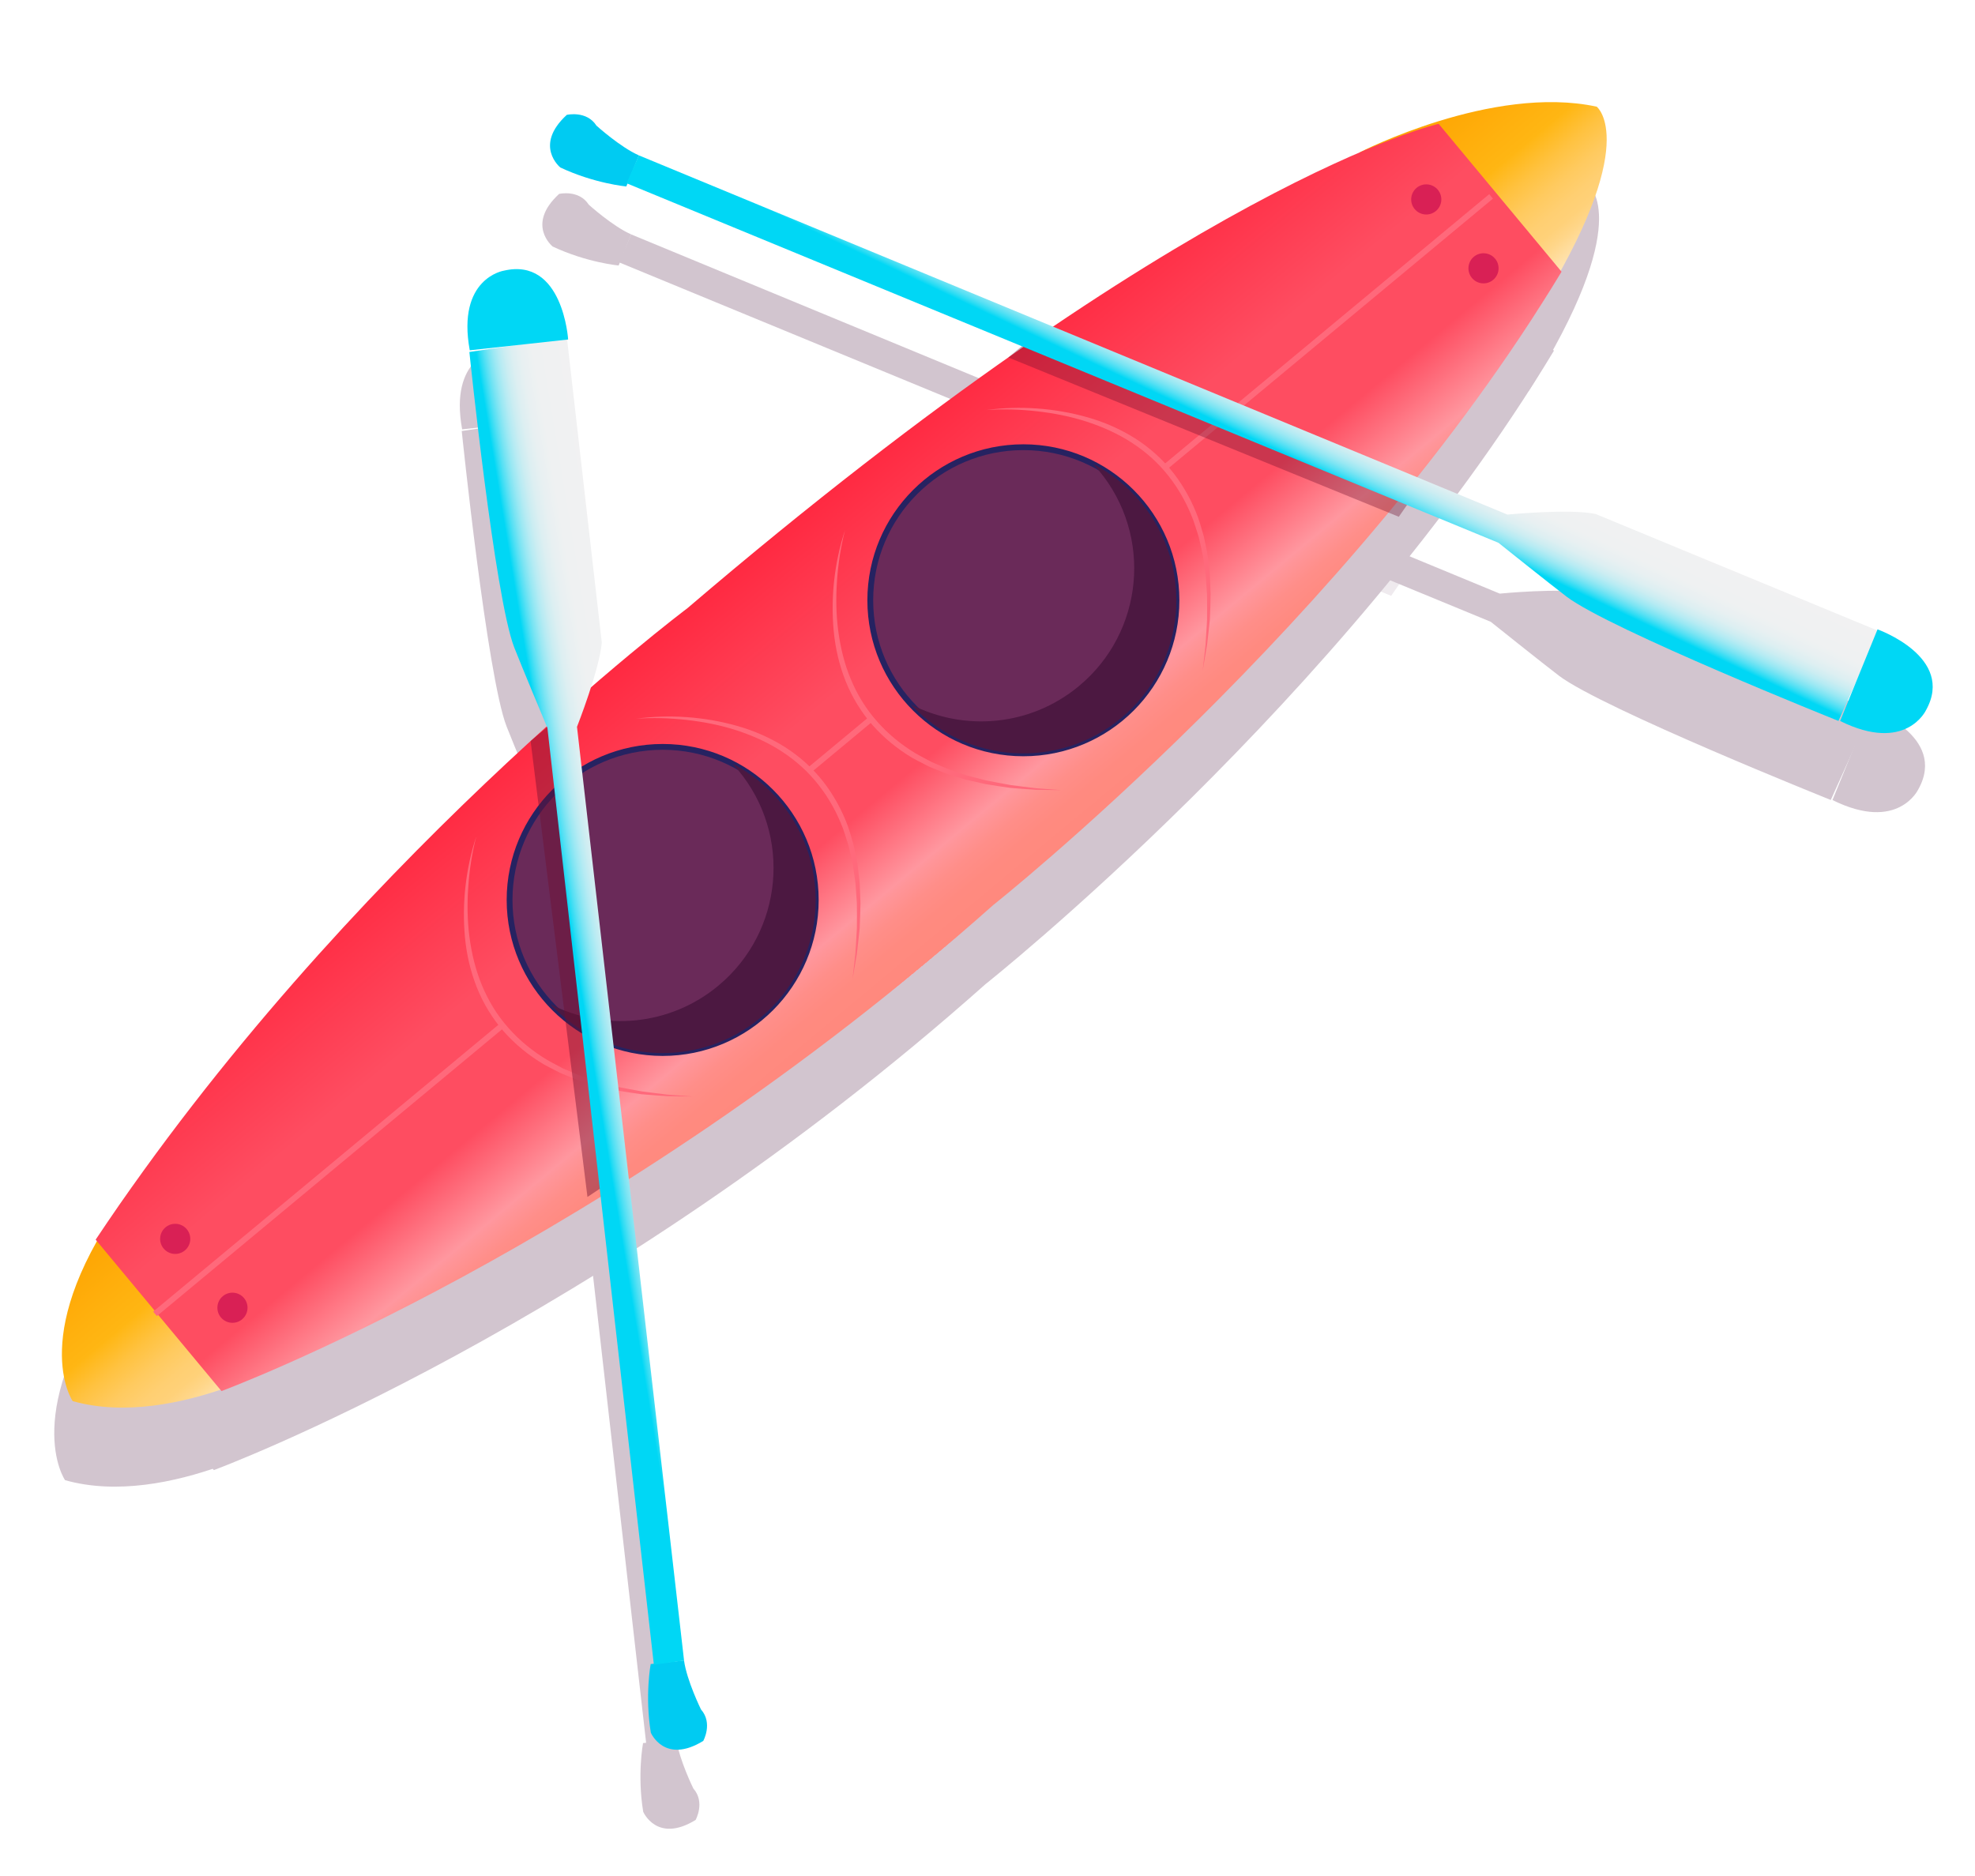 <?xml version="1.0" encoding="utf-8"?>
<!-- Generator: Adobe Illustrator 25.0.0, SVG Export Plug-In . SVG Version: 6.00 Build 0)  -->
<svg version="1.1" id="Layer_1" xmlns="http://www.w3.org/2000/svg" xmlns:xlink="http://www.w3.org/1999/xlink" x="0px" y="0px"
	 viewBox="0 0 627.87 596.48" style="enable-background:new 0 0 627.87 596.48;" xml:space="preserve">
<style type="text/css">
	.st0{opacity:0.25;}
	.st1{fill:#4C1841;}
	.st2{opacity:0.43;fill:#4C1841;}
	.st3{opacity:0.36;fill:#4C1841;}
	.st4{fill:url(#SVGID_1_);}
	.st5{fill:url(#SVGID_2_);}
	.st6{fill:url(#SVGID_3_);}
	.st7{fill:#6A2A59;stroke:#262261;stroke-width:1.846;stroke-miterlimit:10;}
	.st8{fill:#D92055;}
	.st9{fill:none;stroke:#FF697B;stroke-width:1.846;stroke-miterlimit:10;}
	.st10{fill:#FF697B;}
	.st11{opacity:0.43;fill:#700F2F;}
	.st12{opacity:0.36;fill:#700F2F;}
	.st13{fill:#00CBF2;}
	.st14{fill:url(#SVGID_4_);}
	.st15{fill:#00D7F5;}
	.st16{fill:url(#SVGID_5_);}
</style>
<g>
	<g class="st0">
		<path class="st1" d="M429.9,73.55c0,0,42.1-21.66,75.28-14.49c0,0,14.7,11.27-19.18,65.24L429.9,73.55z"/>
		<path class="st1" d="M94.78,454.71c0,0-41.12,25.23-74.1,15.91c0,0-15.09-21.78,18-66.66L94.78,454.71z"/>
		<path class="st1" d="M454.93,64.5c0,0-79.61,17.95-238.84,154.02c0,0-108.73,81.59-188.11,200.76l40,48.14
			c0,0,122.44-45.17,245.32-154.51c0,0,113.63-90.1,180.7-201.39L454.93,64.5z"/>
		<circle class="st1" cx="208.24" cy="311.27" r="48.67"/>
		<circle class="st1" cx="322.9" cy="215.99" r="48.67"/>
		<path class="st1" d="M353.98,253.45c-19.97,16.6-49.33,14.5-66.77-4.32c16.83,8.64,37.9,7,53.37-5.86
			c20.67-17.17,23.51-47.85,6.34-68.52c-0.58-0.7-1.16-1.37-1.78-2.03c5.66,2.91,10.84,6.98,15.17,12.19
			C377.48,205.58,374.66,236.26,353.98,253.45z"/>
		<path class="st1" d="M239.32,348.73c-19.97,16.6-49.33,14.5-66.77-4.32c16.83,8.64,37.9,7,53.37-5.86
			c20.67-17.17,23.51-47.85,6.34-68.52c-0.58-0.7-1.16-1.37-1.78-2.03c5.66,2.91,10.84,6.98,15.17,12.19
			C262.82,300.86,260,331.54,239.32,348.73z"/>
		<circle class="st1" cx="71.47" cy="440.93" r="4.79"/>
		<circle class="st1" cx="53.26" cy="419.03" r="4.79"/>
		<circle class="st1" cx="469.19" cy="110.44" r="4.79"/>
		<circle class="st1" cx="450.98" cy="88.54" r="4.79"/>
		<line class="st1" x1="471.6" y1="87.57" x2="368.29" y2="173.42"/>
		<line class="st1" x1="157.82" y1="350.66" x2="46.85" y2="442.87"/>
		<line class="st1" x1="274.46" y1="253.74" x2="255.04" y2="269.88"/>
		<path class="st1" d="M311.14,155.5c0,0,84.62-11.16,68.77,82.76"/>
		<path class="st1" d="M199.81,253.64c0,0,84.62-11.16,68.77,82.76"/>
		<path class="st1" d="M266.23,193.61c0,0-26.47,81.15,68.77,82.76"/>
		<path class="st1" d="M149,291.02c0,0-26.47,81.15,68.77,82.76"/>
		<polygon class="st2" points="166.25,260.74 184.33,405.71 192.53,400.24 174.33,254.03 		"/>
		<polygon class="st3" points="318.11,138.78 442.26,189.44 447.18,182.37 325.27,132.84 		"/>
		<g>
			<path class="st1" d="M196.67,84.42c0,0-10.17-0.94-20.98-6.04c0,0-8.59-6.95,2.06-16.73c0,0,6.29-1.47,9.43,3.43
				c0,0,7.57,6.85,13.49,9.45L196.67,84.42z"/>
			<path class="st1" d="M200.66,74.53l276.13,114.21c0,0,19.55-1.91,27.97-0.21l90.15,37.27l-12.89,28.55
				c0,0-72.74-29.12-86.41-39.5c-4.99-3.79-21.69-17.15-21.69-17.15L196.77,83.4L200.66,74.53z"/>
			<path class="st1" d="M594.45,225.25c0,0,24.83,8.79,15.41,25.7c0,0-6.4,13.77-27.3,3.43L594.45,225.25z"/>
		</g>
		<g>
			<path class="st1" d="M204.43,554.22c0,0-1.89,10.04,0.05,21.83c0,0,4.32,10.17,16.66,2.61c0,0,3.14-5.64-0.72-10.01
				c0,0-4.51-9.16-5.39-15.56L204.43,554.22z"/>
			<path class="st1" d="M215.04,553.1L181,256.23c0,0,7.2-18.28,7.88-26.83l-11.09-96.92l-31,4.56c0,0,8.04,77.94,14.26,93.94
				c2.27,5.84,10.54,25.57,10.54,25.57l33.85,297.88L215.04,553.1z"/>
			<path class="st1" d="M178.19,133.07c0,0-1.64-26.29-20.48-21.87c0,0-15,2.37-10.79,25.31L178.19,133.07z"/>
		</g>
	</g>
	<g>
		
			<linearGradient id="SVGID_1_" gradientUnits="userSpaceOnUse" x1="172.565" y1="134.185" x2="247.45" y2="134.185" gradientTransform="matrix(0.639 0.769 -0.769 0.639 451.094 -191.55)">
			<stop  offset="5.586592e-03" style="stop-color:#FEA200"/>
			<stop  offset="0.422" style="stop-color:#FFB613"/>
			<stop  offset="0.427" style="stop-color:#FFB715"/>
			<stop  offset="0.538" style="stop-color:#FFC240"/>
			<stop  offset="0.638" style="stop-color:#FFCA5F"/>
			<stop  offset="0.723" style="stop-color:#FFCF72"/>
			<stop  offset="0.782" style="stop-color:#FFD179"/>
			<stop  offset="0.832" style="stop-color:#FFD689"/>
			<stop  offset="0.929" style="stop-color:#FFE4B3"/>
			<stop  offset="0.978" style="stop-color:#FFEBCA"/>
		</linearGradient>
		<path class="st4" d="M432.33,48.41c0,0,42.1-21.66,75.28-14.49c0,0,14.7,11.27-19.18,65.24L432.33,48.41z"/>
		
			<linearGradient id="SVGID_2_" gradientUnits="userSpaceOnUse" x1="176.663" y1="702.726" x2="251.548" y2="702.726" gradientTransform="matrix(0.639 0.769 -0.769 0.639 451.094 -191.55)">
			<stop  offset="5.586592e-03" style="stop-color:#FEA200"/>
			<stop  offset="0.422" style="stop-color:#FFB613"/>
			<stop  offset="0.427" style="stop-color:#FFB715"/>
			<stop  offset="0.538" style="stop-color:#FFC240"/>
			<stop  offset="0.638" style="stop-color:#FFCA5F"/>
			<stop  offset="0.723" style="stop-color:#FFCF72"/>
			<stop  offset="0.782" style="stop-color:#FFD179"/>
			<stop  offset="0.832" style="stop-color:#FFD689"/>
			<stop  offset="0.929" style="stop-color:#FFE4B3"/>
			<stop  offset="0.978" style="stop-color:#FFEBCA"/>
		</linearGradient>
		<path class="st5" d="M97.21,429.58c0,0-41.12,25.23-74.1,15.91c0,0-15.09-21.78,18-66.66L97.21,429.58z"/>
		
			<linearGradient id="SVGID_3_" gradientUnits="userSpaceOnUse" x1="147.01" y1="420.32" x2="282.641" y2="420.32" gradientTransform="matrix(0.639 0.769 -0.769 0.639 451.094 -191.55)">
			<stop  offset="0" style="stop-color:#FF2941"/>
			<stop  offset="0.38" style="stop-color:#FE4D61"/>
			<stop  offset="0.631" style="stop-color:#FE4D61"/>
			<stop  offset="0.813" style="stop-color:#FF979F"/>
			<stop  offset="0.826" style="stop-color:#FF9599"/>
			<stop  offset="0.873" style="stop-color:#FF8E89"/>
			<stop  offset="0.926" style="stop-color:#FF8A80"/>
			<stop  offset="1" style="stop-color:#FF897D"/>
			<stop  offset="1" style="stop-color:#FF99A5"/>
		</linearGradient>
		<path class="st6" d="M457.36,39.37c0,0-79.61,17.95-238.84,154.02c0,0-108.73,81.59-188.11,200.76l40,48.14
			c0,0,122.44-45.17,245.32-154.51c0,0,113.63-90.1,180.7-201.39L457.36,39.37z"/>
		<circle class="st7" cx="210.67" cy="286.14" r="48.67"/>
		<circle class="st7" cx="325.34" cy="190.86" r="48.67"/>
		<path class="st1" d="M356.41,228.31c-19.97,16.6-49.33,14.5-66.77-4.32c16.83,8.64,37.9,7,53.37-5.86
			c20.67-17.17,23.51-47.85,6.34-68.52c-0.58-0.7-1.16-1.37-1.78-2.03c5.66,2.91,10.84,6.98,15.17,12.19
			C379.91,180.45,377.09,211.13,356.41,228.31z"/>
		<path class="st1" d="M241.75,323.59c-19.97,16.6-49.33,14.5-66.77-4.32c16.83,8.64,37.9,7,53.37-5.86
			c20.67-17.17,23.51-47.85,6.34-68.52c-0.58-0.7-1.16-1.37-1.78-2.03c5.66,2.91,10.84,6.98,15.17,12.19
			C265.25,275.72,262.43,306.41,241.75,323.59z"/>
		<circle class="st8" cx="73.9" cy="415.8" r="4.79"/>
		<circle class="st8" cx="55.7" cy="393.9" r="4.79"/>
		<circle class="st8" cx="471.62" cy="85.31" r="4.79"/>
		<circle class="st8" cx="453.42" cy="63.41" r="4.79"/>
		<line class="st9" x1="474.03" y1="62.44" x2="370.72" y2="148.29"/>
		<line class="st9" x1="160.25" y1="325.53" x2="49.28" y2="417.74"/>
		<line class="st9" x1="276.89" y1="228.6" x2="257.47" y2="244.74"/>
		<g>
			<path class="st10" d="M313.57,130.37c10.73-1.42,21.79-0.65,32.29,2.35c5.25,1.5,10.32,3.72,14.97,6.65
				c4.64,2.94,8.8,6.67,12.2,11c3.38,4.35,6.04,9.23,7.92,14.39c0.45,1.29,0.81,2.62,1.21,3.93c0.19,0.66,0.42,1.31,0.57,1.97
				l0.42,2.01c0.26,1.34,0.59,2.67,0.79,4.02l0.47,4.07c0.07,0.68,0.17,1.35,0.22,2.03l0.08,2.04l0.16,4.08
				c-0.03,2.72-0.13,5.43-0.25,8.14c-0.3,2.7-0.55,5.4-0.89,8.08c-0.44,2.67-0.9,5.34-1.37,8c0.28-2.69,0.57-5.38,0.89-8.06
				c0.21-2.69,0.31-5.39,0.48-8.07c0.02-2.69,0.05-5.38-0.01-8.07l-0.28-4.02l-0.14-2.01c-0.06-0.67-0.19-1.33-0.27-1.99l-0.58-3.97
				c-0.22-1.32-0.57-2.61-0.84-3.92l-0.44-1.95c-0.16-0.65-0.39-1.27-0.59-1.91c-0.42-1.27-0.78-2.55-1.24-3.8
				c-1.88-4.98-4.45-9.68-7.73-13.85c-3.25-4.19-7.24-7.78-11.7-10.68c-4.45-2.92-9.36-5.1-14.44-6.76
				c-5.09-1.65-10.38-2.69-15.73-3.29C324.38,130.16,318.97,130,313.57,130.37z"/>
		</g>
		<g>
			<path class="st10" d="M202.25,228.51c10.73-1.42,21.79-0.65,32.29,2.35c5.25,1.5,10.32,3.72,14.97,6.65
				c4.64,2.94,8.8,6.67,12.2,11c3.38,4.35,6.04,9.23,7.92,14.39c0.45,1.29,0.81,2.62,1.21,3.93c0.19,0.66,0.42,1.31,0.57,1.97
				l0.42,2.01c0.26,1.34,0.59,2.67,0.79,4.02l0.47,4.07c0.07,0.68,0.17,1.35,0.22,2.03l0.08,2.04l0.16,4.08
				c-0.03,2.72-0.13,5.43-0.25,8.14c-0.3,2.7-0.55,5.4-0.89,8.08c-0.44,2.67-0.9,5.34-1.37,8c0.28-2.69,0.57-5.38,0.89-8.06
				c0.21-2.69,0.31-5.39,0.48-8.07c0.02-2.69,0.05-5.38-0.01-8.07l-0.28-4.02l-0.14-2.01c-0.06-0.67-0.19-1.33-0.27-1.99l-0.58-3.97
				c-0.22-1.32-0.57-2.61-0.84-3.92l-0.44-1.95c-0.16-0.65-0.39-1.27-0.59-1.91c-0.42-1.27-0.78-2.55-1.24-3.8
				c-1.88-4.98-4.45-9.68-7.73-13.85c-3.25-4.19-7.24-7.78-11.7-10.68c-4.45-2.92-9.36-5.1-14.44-6.76
				c-5.09-1.65-10.38-2.69-15.73-3.29C213.05,228.31,207.64,228.14,202.25,228.51z"/>
		</g>
		<g>
			<path class="st10" d="M268.66,168.47c-1.35,5.24-2.18,10.58-2.55,15.95c-0.39,5.36-0.33,10.76,0.36,16.06
				c0.7,5.3,1.94,10.53,4,15.44c2.03,4.91,4.83,9.49,8.35,13.45c3.5,3.98,7.64,7.38,12.2,10.13c1.14,0.68,2.34,1.27,3.51,1.91
				c0.59,0.31,1.17,0.65,1.77,0.93l1.84,0.79c1.23,0.51,2.44,1.08,3.7,1.55l3.8,1.3c0.64,0.21,1.26,0.45,1.91,0.63l1.95,0.5
				l3.9,1.01c2.63,0.55,5.28,1.01,7.93,1.49c2.67,0.33,5.34,0.72,8.02,1.01c2.69,0.18,5.38,0.38,8.08,0.6
				c-2.7-0.02-5.41-0.06-8.12-0.11c-2.7-0.15-5.4-0.4-8.11-0.6c-2.68-0.38-5.37-0.78-8.05-1.24l-3.98-0.9l-1.99-0.45
				c-0.66-0.16-1.3-0.39-1.96-0.58l-3.91-1.21c-1.29-0.44-2.54-1.01-3.81-1.51l-1.9-0.78c-0.63-0.27-1.22-0.62-1.84-0.92
				c-1.21-0.64-2.45-1.23-3.64-1.91c-4.72-2.79-9.04-6.3-12.7-10.42c-3.63-4.14-6.54-8.91-8.58-14.01
				c-2.03-5.11-3.28-10.5-3.79-15.93C264.03,189.78,265.3,178.76,268.66,168.47z"/>
		</g>
		<g>
			<path class="st10" d="M151.43,265.88c-1.35,5.24-2.18,10.58-2.55,15.95c-0.39,5.36-0.33,10.76,0.36,16.06
				c0.7,5.3,1.94,10.53,4,15.44c2.03,4.91,4.83,9.49,8.35,13.45c3.5,3.98,7.64,7.38,12.2,10.13c1.14,0.68,2.34,1.27,3.51,1.91
				c0.59,0.31,1.16,0.65,1.77,0.93l1.84,0.79c1.23,0.51,2.44,1.08,3.7,1.55l3.8,1.3c0.64,0.21,1.26,0.45,1.91,0.63l1.95,0.5
				l3.9,1.01c2.63,0.55,5.28,1.01,7.93,1.49c2.67,0.33,5.34,0.72,8.02,1.01c2.69,0.18,5.38,0.38,8.08,0.6
				c-2.7-0.02-5.41-0.06-8.12-0.11c-2.7-0.15-5.4-0.4-8.11-0.6c-2.68-0.38-5.37-0.78-8.05-1.24l-3.98-0.9l-1.99-0.45
				c-0.66-0.16-1.3-0.39-1.96-0.58l-3.91-1.21c-1.29-0.44-2.54-1.01-3.81-1.51l-1.9-0.78c-0.63-0.27-1.22-0.62-1.84-0.92
				c-1.21-0.64-2.45-1.23-3.64-1.91c-4.72-2.79-9.04-6.3-12.7-10.42c-3.63-4.14-6.54-8.91-8.58-14.01
				c-2.03-5.11-3.28-10.5-3.79-15.93C146.81,287.19,148.07,276.17,151.43,265.88z"/>
		</g>
		<polygon class="st11" points="168.68,235.61 186.76,380.58 194.96,375.1 176.76,228.9 		"/>
		<polygon class="st12" points="320.54,113.65 444.69,164.31 449.61,157.23 327.7,107.7 		"/>
		<g>
			<path class="st13" d="M199.11,59.29c0,0-10.17-0.94-20.98-6.04c0,0-8.59-6.95,2.06-16.73c0,0,6.29-1.47,9.43,3.43
				c0,0,7.57,6.85,13.49,9.45L199.11,59.29z"/>
			
				<linearGradient id="SVGID_4_" gradientUnits="userSpaceOnUse" x1="221.974" y1="264.416" x2="204.553" y2="227.055" gradientTransform="matrix(0.639 0.769 -0.769 0.639 451.094 -191.55)">
				<stop  offset="5.586592e-03" style="stop-color:#00D7F5"/>
				<stop  offset="0.041" style="stop-color:#00D7F5"/>
				<stop  offset="0.279" style="stop-color:#00D7F5"/>
				<stop  offset="0.306" style="stop-color:#2BDCF4"/>
				<stop  offset="0.337" style="stop-color:#54E0F4"/>
				<stop  offset="0.372" style="stop-color:#7AE4F3"/>
				<stop  offset="0.409" style="stop-color:#9AE8F3"/>
				<stop  offset="0.451" style="stop-color:#B6EBF3"/>
				<stop  offset="0.497" style="stop-color:#CCEDF2"/>
				<stop  offset="0.552" style="stop-color:#DDEFF2"/>
				<stop  offset="0.62" style="stop-color:#E8F0F2"/>
				<stop  offset="0.715" style="stop-color:#EFF1F2"/>
				<stop  offset="0.978" style="stop-color:#F1F1F2"/>
			</linearGradient>
			<path class="st14" d="M203.1,49.4l276.13,114.21c0,0,19.55-1.91,27.97-0.21l90.15,37.27l-12.89,28.55c0,0-72.74-29.12-86.41-39.5
				c-4.99-3.79-21.69-17.15-21.69-17.15L199.2,58.27L203.1,49.4z"/>
			<path class="st15" d="M596.88,200.11c0,0,24.83,8.79,15.41,25.7c0,0-6.4,13.77-27.3,3.43L596.88,200.11z"/>
		</g>
		<g>
			<path class="st13" d="M206.86,529.09c0,0-1.89,10.04,0.05,21.83c0,0,4.32,10.17,16.66,2.61c0,0,3.14-5.64-0.72-10.01
				c0,0-4.51-9.16-5.39-15.56L206.86,529.09z"/>
			
				<linearGradient id="SVGID_5_" gradientUnits="userSpaceOnUse" x1="2970.497" y1="671.928" x2="2953.076" y2="634.568" gradientTransform="matrix(-0.564 -0.826 -0.826 0.564 2404.306 2395.086)">
				<stop  offset="5.586592e-03" style="stop-color:#00D7F5"/>
				<stop  offset="0.041" style="stop-color:#00D7F5"/>
				<stop  offset="0.279" style="stop-color:#00D7F5"/>
				<stop  offset="0.306" style="stop-color:#2BDCF4"/>
				<stop  offset="0.337" style="stop-color:#54E0F4"/>
				<stop  offset="0.372" style="stop-color:#7AE4F3"/>
				<stop  offset="0.409" style="stop-color:#9AE8F3"/>
				<stop  offset="0.451" style="stop-color:#B6EBF3"/>
				<stop  offset="0.497" style="stop-color:#CCEDF2"/>
				<stop  offset="0.552" style="stop-color:#DDEFF2"/>
				<stop  offset="0.62" style="stop-color:#E8F0F2"/>
				<stop  offset="0.715" style="stop-color:#EFF1F2"/>
				<stop  offset="0.978" style="stop-color:#F1F1F2"/>
			</linearGradient>
			<path class="st16" d="M217.47,527.97L183.43,231.1c0,0,7.2-18.28,7.88-26.83l-11.09-96.92l-31,4.56c0,0,8.04,77.94,14.26,93.94
				c2.27,5.84,10.54,25.57,10.54,25.57l33.85,297.88L217.47,527.97z"/>
			<path class="st15" d="M180.62,107.94c0,0-1.64-26.29-20.48-21.87c0,0-15,2.37-10.8,25.31L180.62,107.94z"/>
		</g>
	</g>
</g>
</svg>
